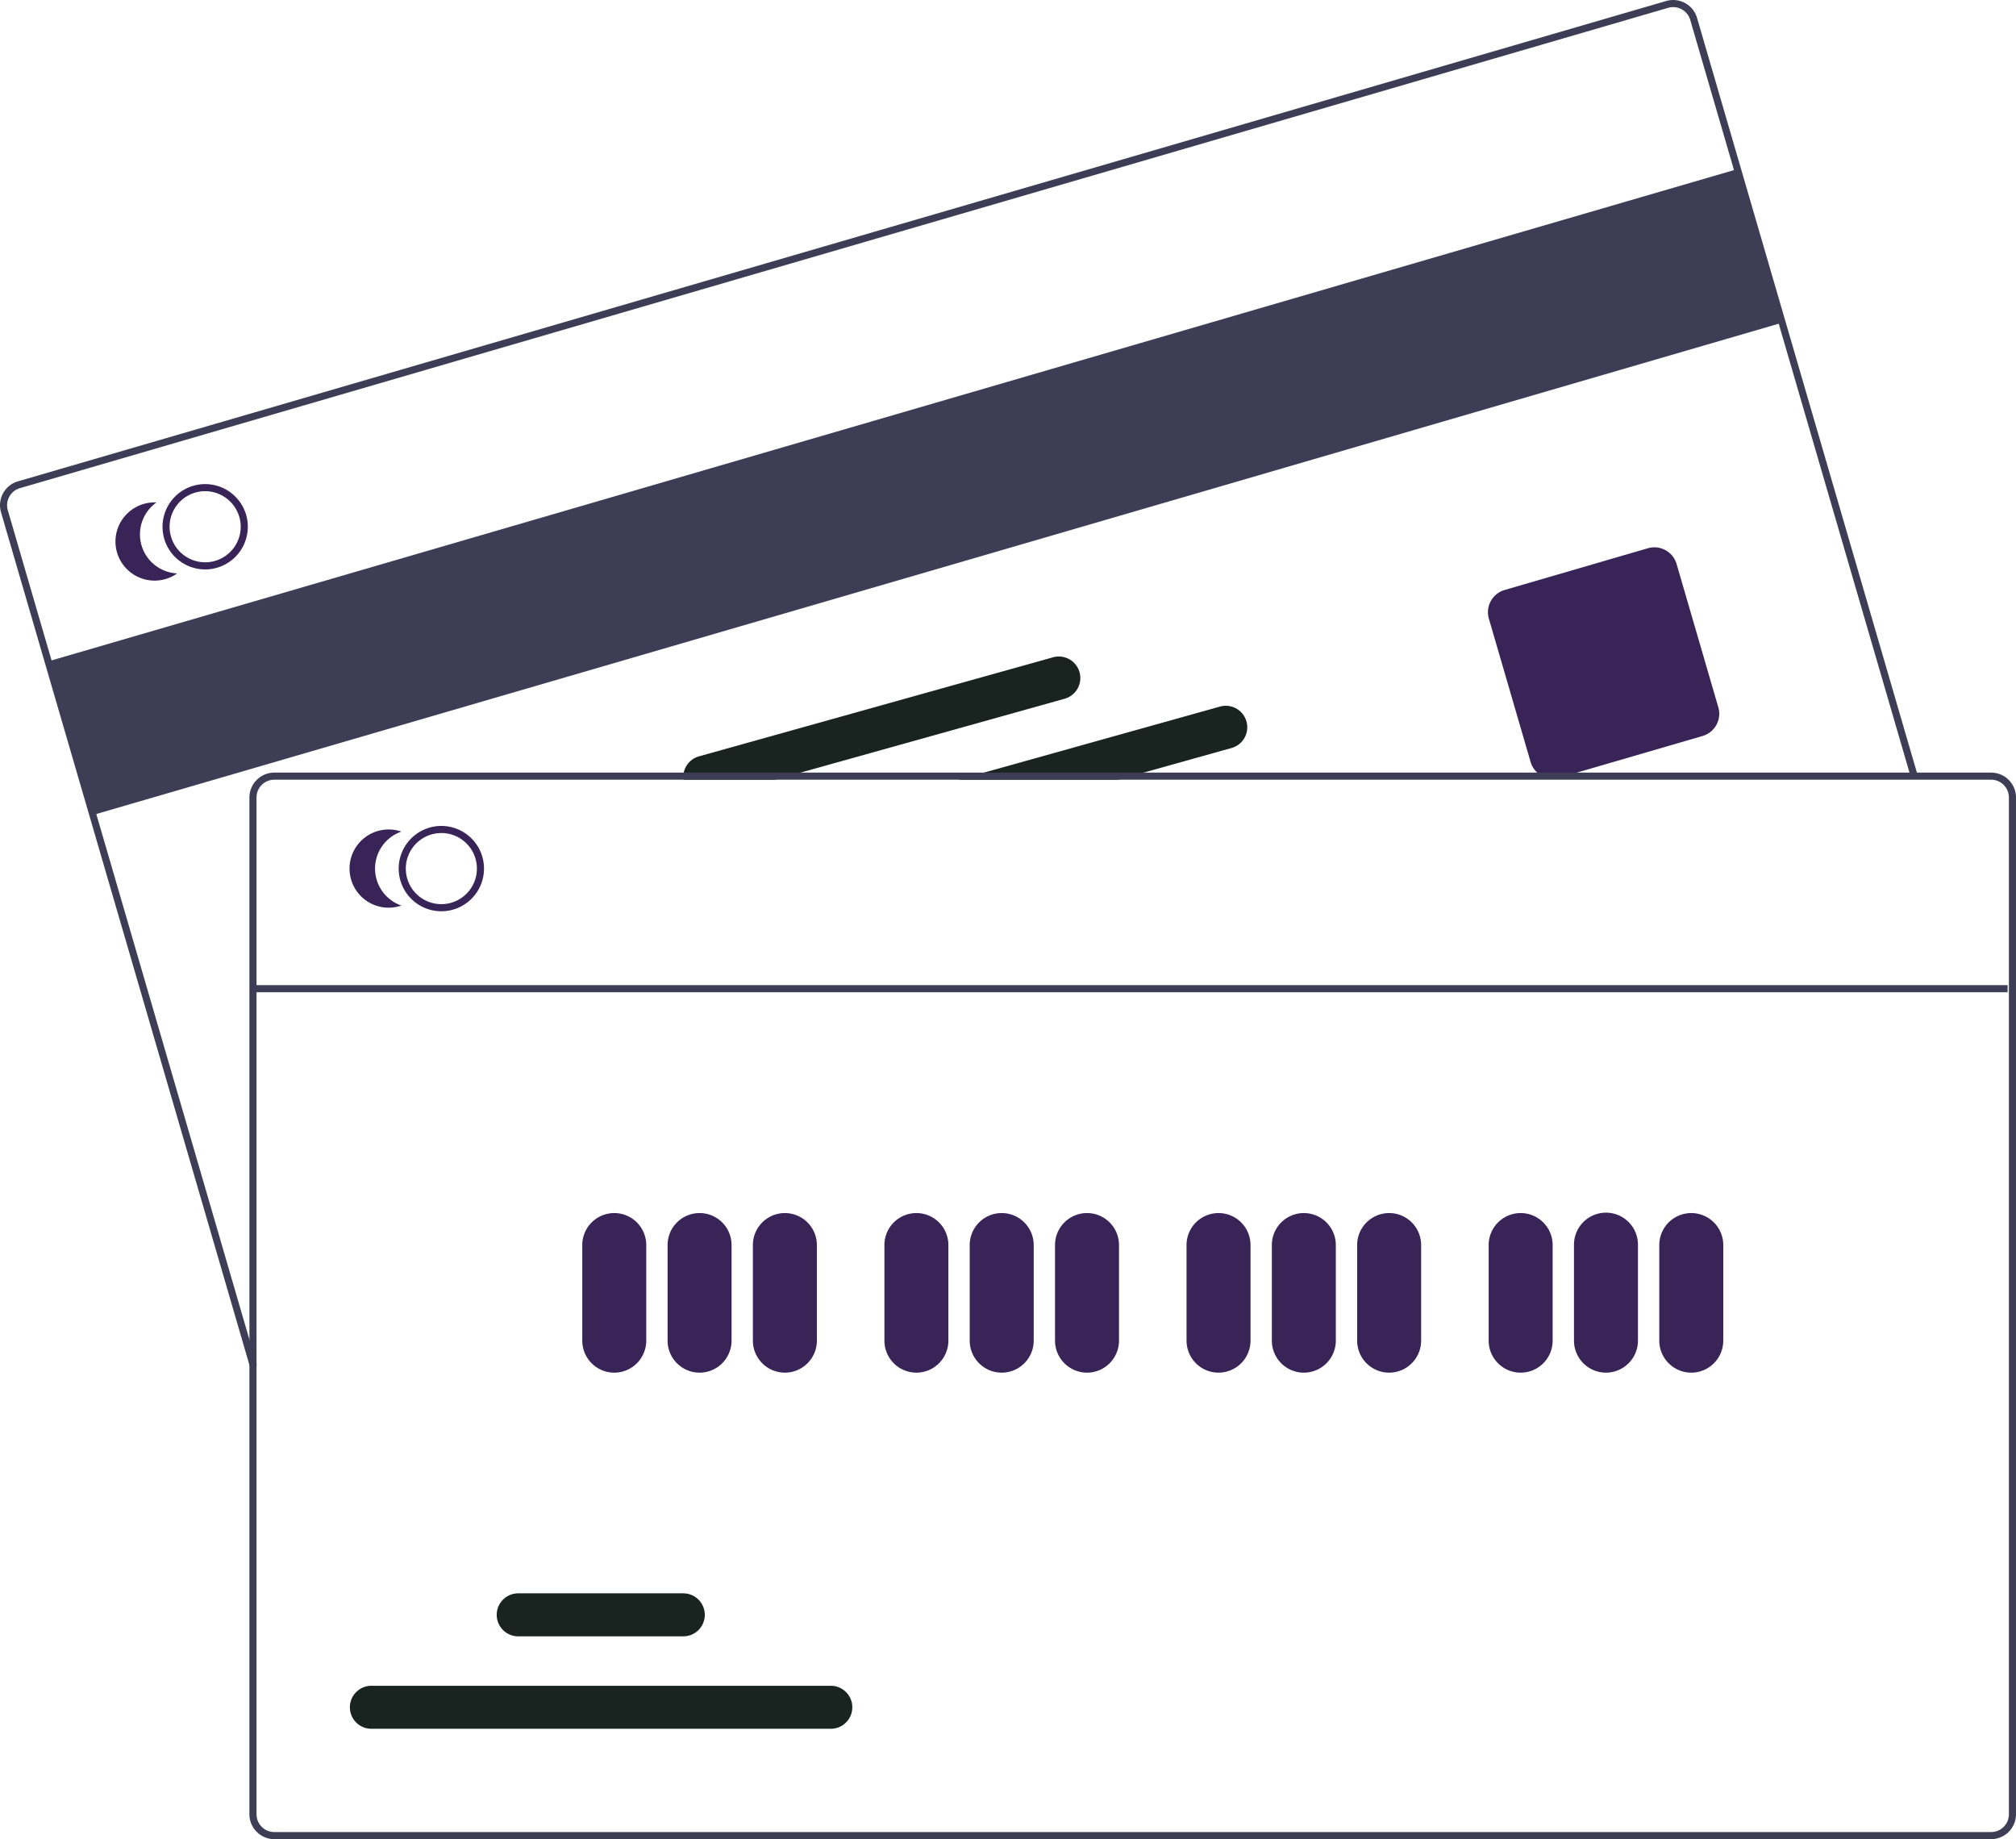 <svg xmlns="http://www.w3.org/2000/svg" width="398" height="363.011" viewBox="0 0 398 363.011">
  <g id="undraw_Credit_card_re_blml" transform="translate(-0.001 -0.001)">
    <rect id="Rectangle_18" data-name="Rectangle 18" width="347.357" height="31.578" transform="translate(9.51 130.544) rotate(-16.244)" fill="#3f3d56"/>
    <path id="Path_99" data-name="Path 99" d="M365.424,461.291,316.27,292.586a4.912,4.912,0,0,1,3.342-6.09l325.405-94.81a4.916,4.916,0,0,1,6.09,3.342l43.547,149.461-1.348.393L649.76,195.42a3.515,3.515,0,0,0-4.35-2.387L320,287.843a3.509,3.509,0,0,0-2.387,4.35L366.771,460.9Z" transform="translate(-316.071 -191.488)" fill="#3f3d56"/>
    <path id="Path_100" data-name="Path 100" d="M747.489,391.1a4.57,4.57,0,0,1-4.381-3.286l-8.244-28.3a4.566,4.566,0,0,1,3.1-5.655l28.3-8.244a4.566,4.566,0,0,1,5.655,3.1l8.244,28.3a4.567,4.567,0,0,1-3.1,5.655l-28.3,8.244A4.549,4.549,0,0,1,747.489,391.1Z" transform="translate(-440.929 -237.406)" fill="#382457"/>
    <path id="Path_101" data-name="Path 101" d="M378.3,333.72a8.2,8.2,0,0,0-.3-.856,8.421,8.421,0,0,0-16.077,4.681,8,8,0,0,0,.2.884,8.434,8.434,0,0,0,8.091,6.063,8.242,8.242,0,0,0,2.351-.337A8.43,8.43,0,0,0,378.3,333.72Zm-6.126,9.087a7.027,7.027,0,0,1-8.7-4.772,8.015,8.015,0,0,1-.2-.884,7.015,7.015,0,0,1,13.361-3.888,5.857,5.857,0,0,1,.316.849,7.021,7.021,0,0,1-4.779,8.694Z" transform="translate(-329.707 -232.1)" fill="#382457"/>
    <path id="Path_102" data-name="Path 102" d="M353.7,341.27a7.72,7.72,0,0,1,2.953-8.461,7.719,7.719,0,1,0,4.082,14.011A7.721,7.721,0,0,1,353.7,341.27Z" transform="translate(-325.76 -233.637)" fill="#382457"/>
    <path id="Path_103" data-name="Path 103" d="M642.59,393.111a4.24,4.24,0,0,0-5.228-2.947l-46.588,13.031-5.017,1.4h31.508l5.017-1.4,17.368-4.856a4.245,4.245,0,0,0,2.94-5.228Z" transform="translate(-396.51 -250.7)" fill="#192421"/>
    <path id="Path_104" data-name="Path 104" d="M586.525,379.243a4.242,4.242,0,0,0-5.228-2.94l-69.906,19.55a4.258,4.258,0,0,0-3.067,4.61h18.1l5.024-1.4,52.139-14.582A4.249,4.249,0,0,0,586.525,379.243Z" transform="translate(-373.404 -246.565)" fill="#192421"/>
    <path id="Path_105" data-name="Path 105" d="M730.089,408.8H391.153a4.918,4.918,0,0,0-4.912,4.912V614.4a4.917,4.917,0,0,0,4.912,4.912H730.089A4.917,4.917,0,0,0,735,614.4V413.71A4.918,4.918,0,0,0,730.089,408.8ZM733.6,614.4a3.51,3.51,0,0,1-3.509,3.509H391.153a3.51,3.51,0,0,1-3.509-3.509V413.71a3.51,3.51,0,0,1,3.509-3.509H730.089a3.51,3.51,0,0,1,3.509,3.509Z" transform="translate(-337 -256.304)" fill="#3f3d56"/>
    <path id="Path_106" data-name="Path 106" d="M436.658,440.642a8.421,8.421,0,1,1,8.421-8.421A8.421,8.421,0,0,1,436.658,440.642Zm0-15.438a7.017,7.017,0,1,0,7.017,7.017A7.017,7.017,0,0,0,436.658,425.2Z" transform="translate(-349.526 -260.779)" fill="#382457"/>
    <path id="Path_107" data-name="Path 107" d="M419.445,432.519a7.72,7.72,0,0,1,5.2-7.3,7.719,7.719,0,1,0,0,14.594A7.721,7.721,0,0,1,419.445,432.519Z" transform="translate(-345.402 -261.077)" fill="#382457"/>
    <path id="Path_108" data-name="Path 108" d="M486.2,564.156a6.323,6.323,0,0,1-6.316-6.316V538.893a6.316,6.316,0,0,1,12.631,0V557.84A6.323,6.323,0,0,1,486.2,564.156Z" transform="translate(-364.93 -293.224)" fill="#382457"/>
    <path id="Path_109" data-name="Path 109" d="M510.2,564.156a6.323,6.323,0,0,1-6.316-6.316V538.893a6.316,6.316,0,0,1,12.631,0V557.84A6.323,6.323,0,0,1,510.2,564.156Z" transform="translate(-372.088 -293.224)" fill="#382457"/>
    <path id="Path_110" data-name="Path 110" d="M534.2,564.156a6.323,6.323,0,0,1-6.316-6.316V538.893a6.316,6.316,0,0,1,12.631,0V557.84A6.323,6.323,0,0,1,534.2,564.156Z" transform="translate(-379.247 -293.224)" fill="#382457"/>
    <path id="Path_111" data-name="Path 111" d="M571.2,564.156a6.323,6.323,0,0,1-6.316-6.316V538.893a6.316,6.316,0,0,1,12.631,0V557.84A6.323,6.323,0,0,1,571.2,564.156Z" transform="translate(-390.283 -293.224)" fill="#382457"/>
    <path id="Path_112" data-name="Path 112" d="M595.2,564.156a6.323,6.323,0,0,1-6.316-6.316V538.893a6.316,6.316,0,0,1,12.631,0V557.84A6.323,6.323,0,0,1,595.2,564.156Z" transform="translate(-397.441 -293.224)" fill="#382457"/>
    <path id="Path_113" data-name="Path 113" d="M619.2,564.156a6.323,6.323,0,0,1-6.316-6.316V538.893a6.316,6.316,0,0,1,12.631,0V557.84A6.323,6.323,0,0,1,619.2,564.156Z" transform="translate(-404.6 -293.224)" fill="#382457"/>
    <path id="Path_114" data-name="Path 114" d="M656.2,564.156a6.323,6.323,0,0,1-6.316-6.316V538.893a6.316,6.316,0,0,1,12.631,0V557.84a6.323,6.323,0,0,1-6.316,6.316Z" transform="translate(-415.636 -293.224)" fill="#382457"/>
    <path id="Path_115" data-name="Path 115" d="M680.2,564.156a6.323,6.323,0,0,1-6.316-6.316V538.893a6.316,6.316,0,0,1,12.631,0V557.84A6.323,6.323,0,0,1,680.2,564.156Z" transform="translate(-422.794 -293.224)" fill="#382457"/>
    <path id="Path_116" data-name="Path 116" d="M704.2,564.156a6.323,6.323,0,0,1-6.316-6.316V538.893a6.316,6.316,0,0,1,12.631,0V557.84A6.323,6.323,0,0,1,704.2,564.156Z" transform="translate(-429.953 -293.224)" fill="#382457"/>
    <path id="Path_117" data-name="Path 117" d="M741.2,564.156a6.323,6.323,0,0,1-6.316-6.316V538.893a6.316,6.316,0,0,1,12.631,0V557.84A6.323,6.323,0,0,1,741.2,564.156Z" transform="translate(-440.989 -293.224)" fill="#382457"/>
    <path id="Path_118" data-name="Path 118" d="M765.2,564.156a6.323,6.323,0,0,1-6.316-6.316V538.893a6.315,6.315,0,0,1,12.631,0V557.84A6.323,6.323,0,0,1,765.2,564.156Z" transform="translate(-448.147 -293.224)" fill="#382457"/>
    <path id="Path_119" data-name="Path 119" d="M789.2,564.156a6.323,6.323,0,0,1-6.316-6.316V538.893a6.316,6.316,0,0,1,12.631,0V557.84A6.323,6.323,0,0,1,789.2,564.156Z" transform="translate(-455.306 -293.224)" fill="#382457"/>
    <path id="Path_120" data-name="Path 120" d="M509.487,674.137H418.655a4.244,4.244,0,0,1,0-8.487h90.832a4.244,4.244,0,0,1,0,8.487Z" transform="translate(-345.402 -332.915)" fill="#192421"/>
    <path id="Path_121" data-name="Path 121" d="M492.744,648.137H460.155a4.244,4.244,0,1,1,0-8.487h32.589a4.244,4.244,0,0,1,0,8.487Z" transform="translate(-357.781 -325.161)" fill="#192421"/>
    <rect id="Rectangle_19" data-name="Rectangle 19" width="345.953" height="1.403" transform="translate(50.392 194.443)" fill="#3f3d56"/>
  </g>
</svg>
